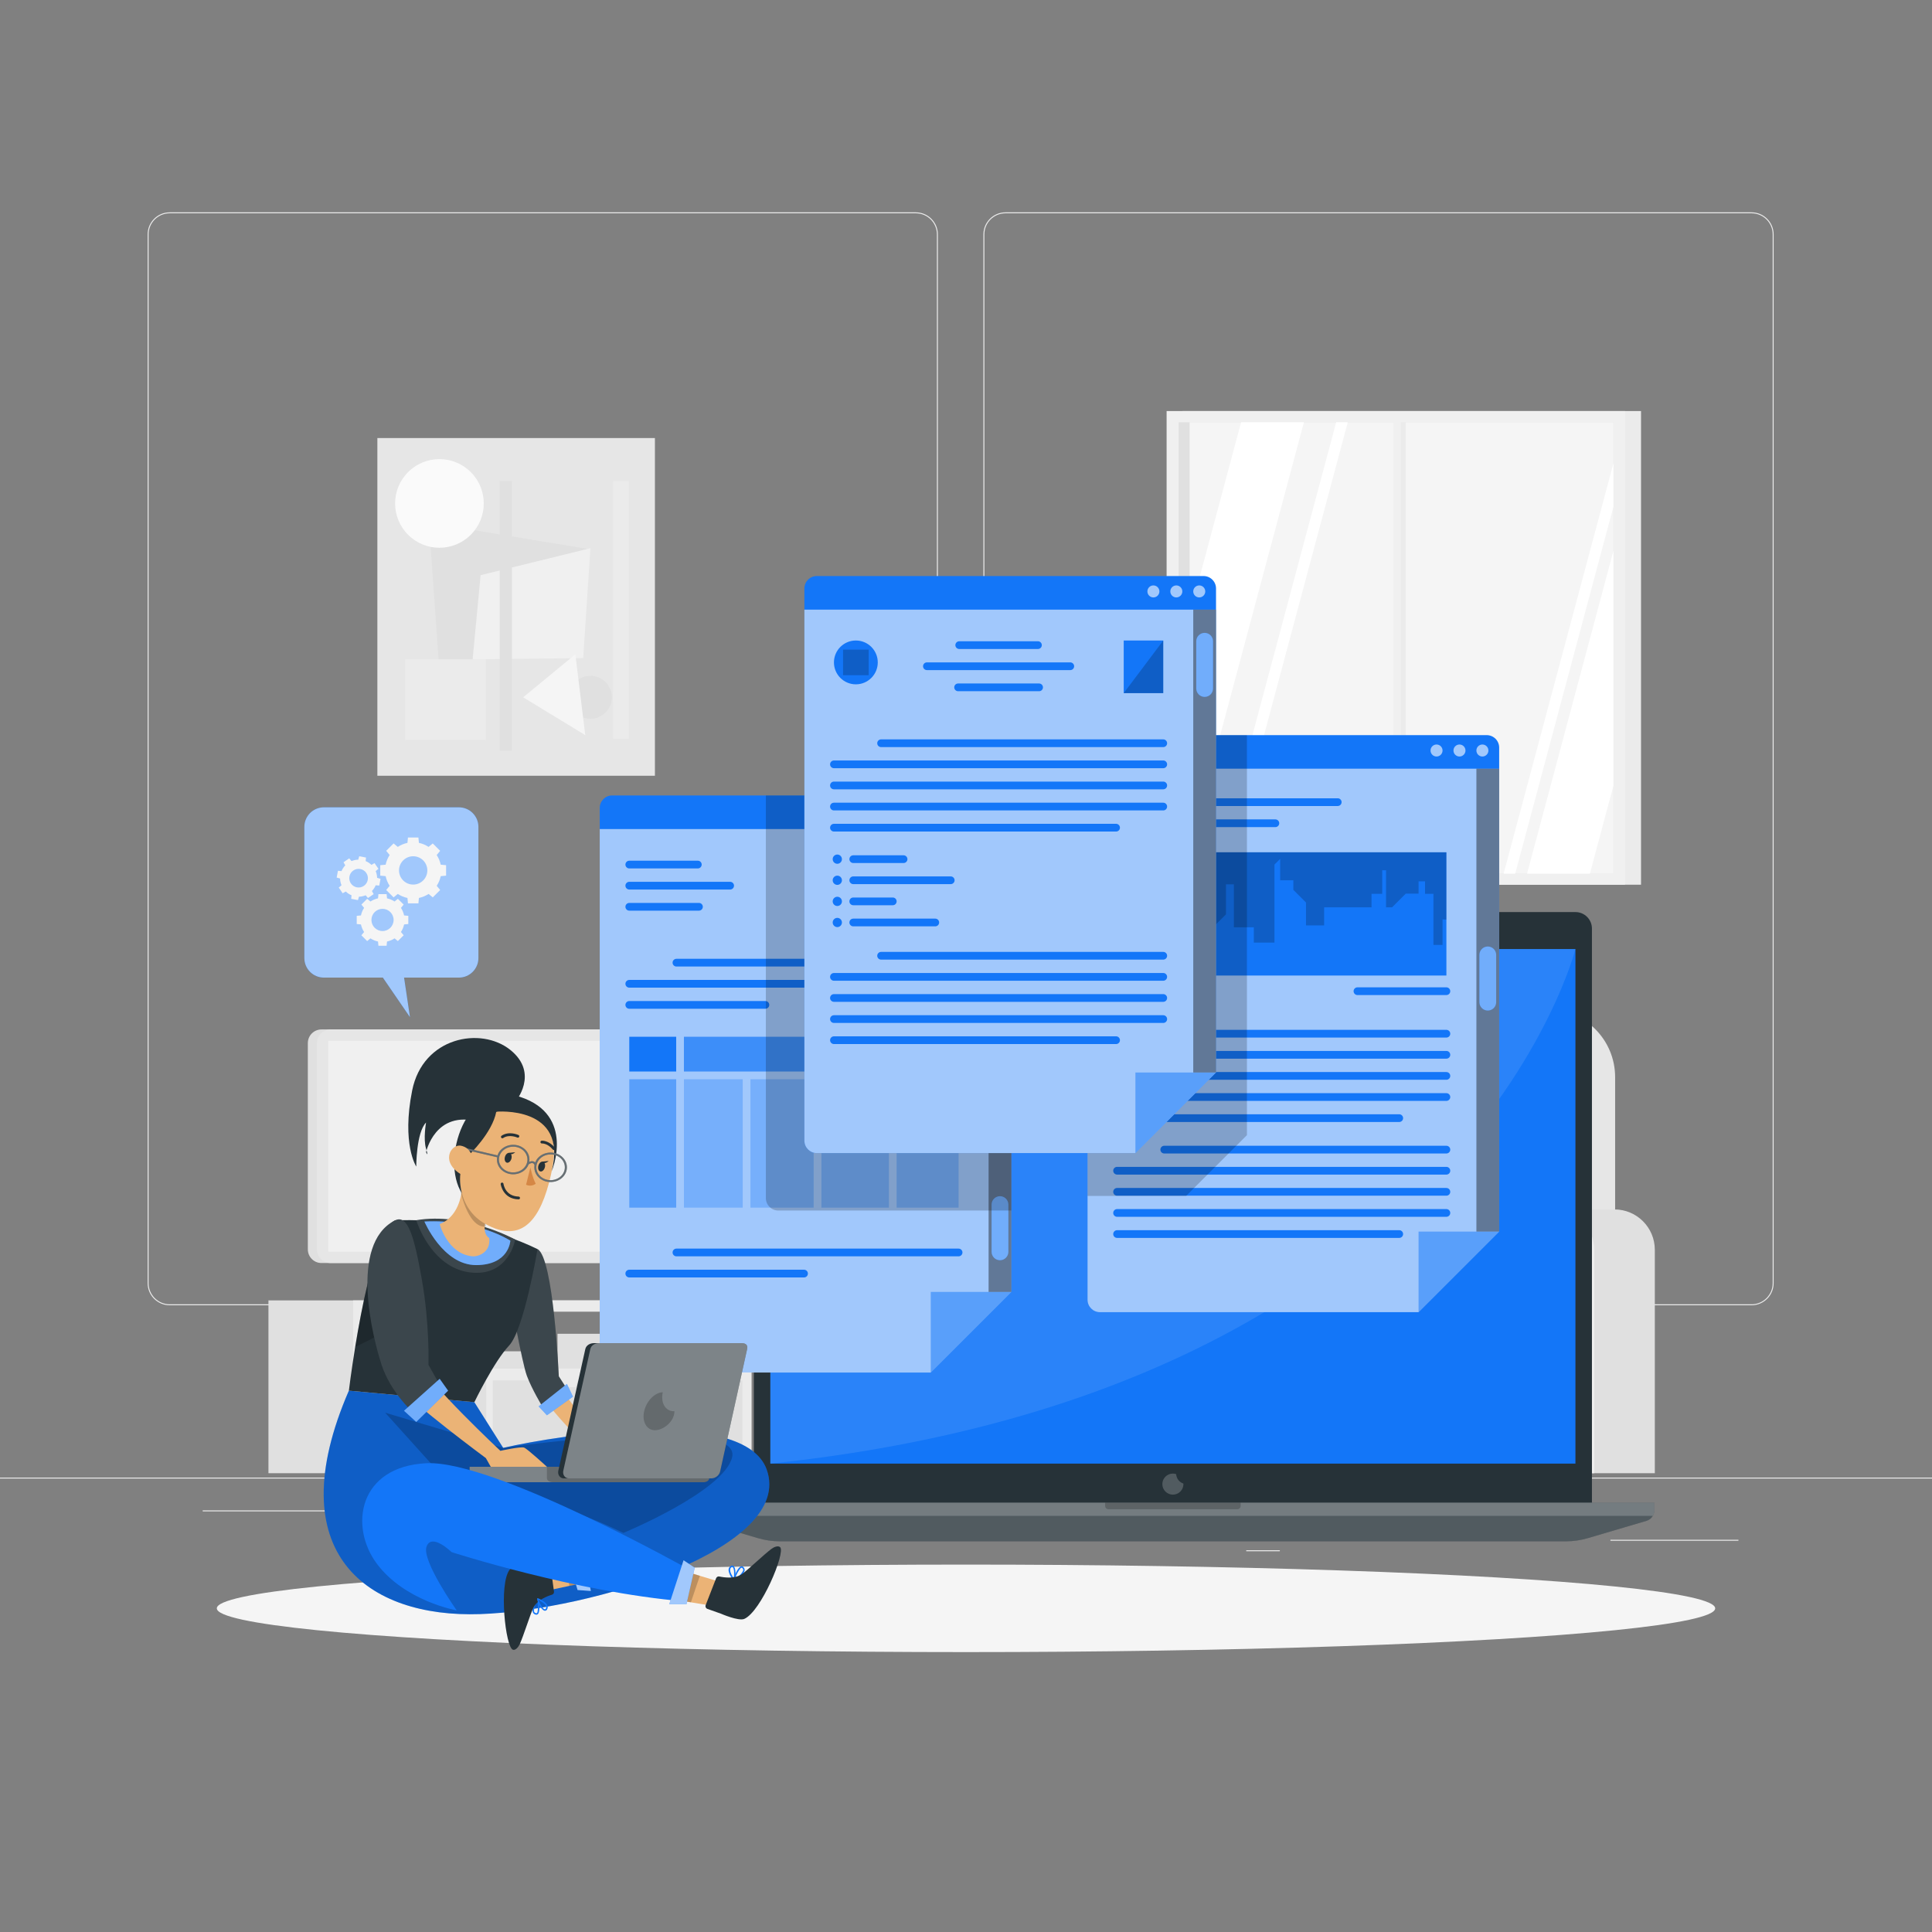 <?xml version="1.0" encoding="utf-8"?>
<!-- Generator: Adobe Illustrator 27.5.0, SVG Export Plug-In . SVG Version: 6.00 Build 0)  -->
<svg version="1.1" xmlns="http://www.w3.org/2000/svg" xmlns:xlink="http://www.w3.org/1999/xlink" x="0px" y="0px"
	 viewBox="0 0 500 500" style="enable-background:new 0 0 500 500;" xml:space="preserve">
<rect x="0" y="0" width="500" height="500" fill="#808080" stroke="none"/>
<g id="Background_Complete">
	<g>
		<rect y="382.398" style="fill:#EBEBEB;" width="500" height="0.25"/>
		<rect x="416.779" y="398.494" style="fill:#EBEBEB;" width="33.122" height="0.25"/>
		<rect x="322.527" y="401.208" style="fill:#EBEBEB;" width="8.693" height="0.25"/>
		<rect x="396.586" y="389.208" style="fill:#EBEBEB;" width="19.192" height="0.25"/>
		<rect x="52.459" y="390.888" style="fill:#EBEBEB;" width="43.193" height="0.25"/>
		<rect x="104.556" y="390.888" style="fill:#EBEBEB;" width="6.333" height="0.25"/>
		<rect x="131.471" y="395.111" style="fill:#EBEBEB;" width="93.676" height="0.25"/>
		<path style="fill:#EBEBEB;" d="M237.014,337.8H43.915c-3.147,0-5.708-2.561-5.708-5.708V60.66c0-3.147,2.561-5.708,5.708-5.708
			h193.099c3.146,0,5.707,2.561,5.707,5.708v271.432C242.721,335.239,240.16,337.8,237.014,337.8z M43.915,55.203
			c-3.01,0-5.458,2.448-5.458,5.458v271.432c0,3.01,2.448,5.458,5.458,5.458h193.099c3.009,0,5.457-2.448,5.457-5.458V60.66
			c0-3.009-2.448-5.458-5.457-5.458H43.915z"/>
		<path style="fill:#EBEBEB;" d="M453.31,337.8H260.212c-3.147,0-5.707-2.561-5.707-5.708V60.66c0-3.147,2.561-5.708,5.707-5.708
			H453.31c3.148,0,5.708,2.561,5.708,5.708v271.432C459.019,335.239,456.458,337.8,453.31,337.8z M260.212,55.203
			c-3.009,0-5.457,2.448-5.457,5.458v271.432c0,3.01,2.448,5.458,5.457,5.458H453.31c3.01,0,5.458-2.448,5.458-5.458V60.66
			c0-3.009-2.448-5.458-5.458-5.458H260.212z"/>
	</g>
	<g>
		<g>
			<polygon style="fill:#E0E0E0;" points="118.936,318.387 118.936,332.586 112.937,336.947 140.94,336.947 131.995,333.631 
				131.995,319.377 			"/>
			<path style="fill:#E0E0E0;" d="M69.473,336.538v44.73h124.996v-44.73H69.473z M192.217,354.056H94.381v-14.62h97.837V354.056z"/>
			<path style="fill:#EBEBEB;" d="M91.371,336.538v44.73h103.098v-44.73H91.371z M192.217,354.056H94.381v-14.62h97.837V354.056z"/>
			<rect x="172.054" y="339.439" style="fill:#E0E0E0;" width="20.165" height="14.617"/>
			<rect x="94.381" y="346.748" style="fill:#E0E0E0;" width="24.947" height="7.308"/>
			<rect x="121.168" y="349.715" style="fill:#E0E0E0;" width="18.781" height="4.341"/>
			<rect x="144.29" y="345.177" style="fill:#E0E0E0;" width="17.892" height="8.88"/>
			<polygon style="fill:#E0E0E0;" points="112.113,357.24 111.577,358.986 104.396,358.986 103.861,357.24 94.381,357.24 
				94.381,376.646 125.846,376.646 125.846,357.24 			"/>
			<polygon style="fill:#E0E0E0;" points="149.506,357.24 148.97,358.986 141.789,358.986 141.253,357.24 127.521,357.24 
				127.521,376.646 158.986,376.646 158.986,357.24 			"/>
			<polygon style="fill:#E0E0E0;" points="178.393,357.24 177.857,358.986 170.676,358.986 170.14,357.24 160.66,357.24 
				160.66,376.646 192.125,376.646 192.125,357.24 			"/>
			<g>
				<path style="fill:#E0E0E0;" d="M176.188,326.871h-92.99c-1.95,0-3.53-1.581-3.53-3.53v-53.394c0-1.95,1.581-3.53,3.53-3.53
					h92.99c1.95,0,3.531,1.581,3.531,3.53v53.394C179.719,325.29,178.138,326.871,176.188,326.871z"/>
				<path style="fill:#E6E6E6;" d="M178.54,326.871H85.55c-1.95,0-3.53-1.581-3.53-3.53v-53.394c0-1.95,1.581-3.53,3.53-3.53h92.99
					c1.95,0,3.53,1.581,3.53,3.53v53.394C182.07,325.29,180.49,326.871,178.54,326.871z"/>
				
					<rect x="104.757" y="249.558" transform="matrix(-1.836970e-16 1 -1 -1.836970e-16 428.689 164.599)" style="fill:#F0F0F0;" width="54.576" height="94.172"/>
			</g>
		</g>
		<g>
			<path style="fill:#E6E6E6;" d="M310.872,261.178h89.536c9.712,0,17.585,7.873,17.585,17.585v69.917H293.288v-69.917
				C293.288,269.051,301.16,261.178,310.872,261.178z"/>
			<path style="fill:#E0E0E0;" d="M266.815,312.998h16.023c5.771,0,10.449,4.678,10.449,10.45v57.821h-36.922v-57.821
				C256.366,317.677,261.044,312.998,266.815,312.998z"/>
			<path style="fill:#EBEBEB;" d="M266.815,312.998h0.339c5.771,0,10.449,4.678,10.449,10.45v57.821h-21.238v-57.821
				C256.366,317.677,261.044,312.998,266.815,312.998z"/>
			<rect x="282.075" y="354.708" style="fill:#E6E6E6;" width="122.877" height="26.56"/>
			<path style="fill:#F5F5F5;" d="M281.901,330.417h118.503c5.867,0,10.624,4.756,10.624,10.624v6.618
				c0,5.867-4.756,10.624-10.624,10.624H281.901c-5.867,0-10.624-4.756-10.624-10.624v-6.618
				C271.277,335.174,276.033,330.417,281.901,330.417z"/>
			<path style="fill:#E0E0E0;enable-background:new    ;" d="M385.511,330.417h14.698c5.867,0,10.624,4.756,10.624,10.624v6.618
				c0,5.867-4.757,10.624-10.624,10.624h-14.698c-5.867,0-10.624-4.756-10.624-10.624v-6.618
				C374.887,335.174,379.644,330.417,385.511,330.417z"/>
			<path style="fill:#E0E0E0;" d="M401.794,312.998h16.023c5.771,0,10.45,4.678,10.45,10.45v57.821h-36.922v-57.821
				C391.345,317.677,396.023,312.998,401.794,312.998z"/>
			<path style="fill:#F0F0F0;" d="M401.794,312.998h0.338c5.771,0,10.45,4.678,10.45,10.45v57.821h-21.238v-57.821
				C391.345,317.677,396.023,312.998,401.794,312.998z"/>
		</g>
		<g>
			
				<rect x="306.063" y="106.378" transform="matrix(-1 -1.224647e-16 1.224647e-16 -1 730.759 335.339)" style="fill:#EBEBEB;" width="118.634" height="122.582"/>
			
				<rect x="301.918" y="106.378" transform="matrix(-1 -1.224647e-16 1.224647e-16 -1 722.47 335.339)" style="fill:#F0F0F0;" width="118.634" height="122.582"/>
			<rect x="305.062" y="109.284" style="fill:#E0E0E0;" width="112.498" height="116.828"/>
			<rect x="307.873" y="109.283" style="fill:#F5F5F5;" width="109.689" height="116.826"/>
			
				<rect x="361.583" y="109.284" transform="matrix(-1 -1.224647e-16 1.224647e-16 -1 725.393 335.396)" style="fill:#EBEBEB;" width="2.227" height="116.828"/>
			<polygon style="fill:#FFFFFF;" points="348.802,109.283 317.538,226.108 314.537,226.108 345.801,109.283 			"/>
			
				<rect x="360.628" y="107.482" transform="matrix(-1 -1.224647e-16 1.224647e-16 -1 723.165 335.833)" style="fill:#F0F0F0;" width="1.909" height="120.869"/>
			<polygon style="fill:#FFFFFF;" points="337.455,109.283 307.873,219.842 307.873,159.071 321.193,109.283 			"/>
			<polygon style="fill:#FFFFFF;" points="417.562,119.884 417.562,131.098 392.134,226.108 389.133,226.108 			"/>
			<polygon style="fill:#FFFFFF;" points="417.562,142.528 417.562,203.298 411.462,226.108 395.2,226.108 			"/>
		</g>
		<g>
			
				<rect x="97.662" y="113.363" transform="matrix(-1 -1.224647e-16 1.224647e-16 -1 267.153 314.127)" style="fill:#E6E6E6;" width="71.828" height="87.401"/>
			<polygon style="fill:#E0E0E0;" points="114.096,179.115 151.843,142.017 111.006,135.278 			"/>
			<polygon style="fill:#F0F0F0;" points="150.931,170.321 152.8,141.872 124.381,148.853 122.316,170.62 			"/>
			
				<ellipse transform="matrix(0.707 -0.707 0.707 0.707 -58.812 118.597)" style="fill:#FAFAFA;" cx="113.753" cy="130.29" rx="11.473" ry="11.473"/>
			<path style="fill:#E0E0E0;" d="M147.22,180.464c0-3.073,2.491-5.564,5.564-5.564s5.564,2.491,5.564,5.564
				c0,3.073-2.491,5.564-5.564,5.564S147.22,183.537,147.22,180.464z"/>
			<polygon style="fill:#F5F5F5;" points="151.463,190.243 135.395,180.464 148.902,169.336 			"/>
			<rect x="129.327" y="124.48" style="fill:#E0E0E0;" width="3.158" height="69.79"/>
			<rect x="158.66" y="124.48" style="fill:#EBEBEB;" width="4.086" height="66.703"/>
			<rect x="104.873" y="170.62" style="fill:#EBEBEB;" width="20.878" height="20.878"/>
		</g>
	</g>
</g>
<g id="Background_Simple" style="display:none;">
	<g style="display:inline;">
		<path style="fill:#1376F8;" d="M91.115,108.806c27.919-59.449,127.059-51.062,165.317-9.255
			c38.258,41.806,50.696,68.599,85.208,52.983c34.512-15.616,78.518-11.44,81.042,38.164s-37.913,108.263-102.09,125.615
			c-64.177,17.352-64.161,78.759-149.1,66.368c-46.31-6.756-47.365-56.86-40.825-98.301
			C137.207,242.939,58.736,177.749,91.115,108.806z"/>
		<path style="opacity:0.9;fill:#FFFFFF;" d="M91.115,108.806c27.919-59.449,127.059-51.062,165.317-9.255
			c38.258,41.806,50.696,68.599,85.208,52.983c34.512-15.616,78.518-11.44,81.042,38.164s-37.913,108.263-102.09,125.615
			c-64.177,17.352-64.161,78.759-149.1,66.368c-46.31-6.756-47.365-56.86-40.825-98.301
			C137.207,242.939,58.736,177.749,91.115,108.806z"/>
	</g>
</g>
<g id="Shadow_1_">
	<ellipse id="_x3C_Path_x3E__359_" style="fill:#F5F5F5;" cx="250" cy="416.238" rx="193.889" ry="11.323"/>
</g>
<g id="Device">
	<g>
		<path style="fill:#263238;" d="M411.993,390.992H195.091V240.31c0-2.357,1.911-4.268,4.268-4.268h208.366
			c2.357,0,4.268,1.911,4.268,4.268V390.992z"/>
		<rect x="199.362" y="245.609" style="fill:#1376F8;" width="208.36" height="133.172"/>
		<g>
			<circle style="opacity:0.2;fill:#FFFFFF;enable-background:new    ;" cx="301.644" cy="241.2" r="2.077"/>
			<circle style="opacity:0.2;fill:#FFFFFF;enable-background:new    ;" cx="305.952" cy="241.2" r="1.564"/>
		</g>
		<path style="opacity:0.2;fill:#FFFFFF;enable-background:new    ;" d="M304.392,381.508c-0.269-0.089-0.552-0.149-0.851-0.149
			c-1.506,0-2.727,1.221-2.727,2.727c0,1.506,1.221,2.727,2.727,2.727c1.506,0,2.727-1.221,2.727-2.727
			c0-0.051-0.012-0.099-0.015-0.149C305.213,383.593,304.455,382.648,304.392,381.508z"/>
		<g>
			<path style="fill:#263238;" d="M428.157,388.878v1.96c0,0.53-0.15,1.04-0.41,1.47c-0.36,0.61-0.94,1.08-1.65,1.29l-15.11,4.46
				c-1.87,0.56-3.82,0.84-5.78,0.84h-203.33c-1.95,0-3.9-0.28-5.77-0.84l-15.11-4.46c-0.72-0.21-1.3-0.68-1.66-1.29
				c-0.26-0.43-0.41-0.94-0.41-1.47v-1.96H428.157z"/>
			<path style="opacity:0.2;fill:#FFFFFF;enable-background:new    ;" d="M428.157,388.878v1.96c0,0.53-0.15,1.04-0.41,1.47
				c-0.36,0.61-0.94,1.08-1.65,1.29l-15.11,4.46c-1.87,0.56-3.82,0.84-5.78,0.84h-203.33c-1.95,0-3.9-0.28-5.77-0.84l-15.11-4.46
				c-0.72-0.21-1.3-0.68-1.66-1.29c-0.26-0.43-0.41-0.94-0.41-1.47v-1.96H428.157z"/>
			<path style="opacity:0.2;fill:#FFFFFF;enable-background:new    ;" d="M428.156,388.878v1.96c0,0.53-0.15,1.04-0.41,1.47h-248.41
				c-0.26-0.43-0.41-0.94-0.41-1.47v-1.96H428.156z"/>
			<path style="opacity:0.2;enable-background:new    ;" d="M321.077,388.878v0.86c0,0.47-0.38,0.85-0.85,0.85h-33.36
				c-0.48,0-0.86-0.38-0.86-0.85v-0.86H321.077z"/>
		</g>
		<path style="opacity:0.1;fill:#FFFFFF;enable-background:new    ;" d="M407.722,245.609c0,0-28.812,114.374-208.36,133.172
			V245.609H407.722z"/>
	</g>
</g>
<g id="Window_3">
	<g>
		<g>
			<path style="fill:#1376F8;" d="M387.984,193.472v125.26l-20.86,20.86h-82.46c-1.77,0-3.21-1.44-3.21-3.22v-142.9
				c0-1.78,1.44-3.22,3.21-3.22h100.1C386.534,190.252,387.984,191.693,387.984,193.472z"/>
			<path style="opacity:0.6;fill:#FFFFFF;enable-background:new    ;" d="M387.984,198.939v119.79l-20.86,20.86h-82.46
				c-1.77,0-3.21-1.44-3.21-3.22v-137.43H387.984z"/>
			<path style="opacity:0.6;fill:#FFFFFF;enable-background:new    ;" d="M385.198,194.231c0,0.858-0.696,1.554-1.554,1.554
				c-0.858,0-1.554-0.696-1.554-1.554c0-0.858,0.696-1.554,1.554-1.554C384.503,192.678,385.198,193.373,385.198,194.231z"/>
			<path style="opacity:0.6;fill:#FFFFFF;enable-background:new    ;" d="M379.264,194.231c0,0.858-0.696,1.554-1.554,1.554
				s-1.554-0.696-1.554-1.554c0-0.858,0.696-1.554,1.554-1.554S379.264,193.373,379.264,194.231z"/>
			<path style="opacity:0.6;fill:#FFFFFF;enable-background:new    ;" d="M373.33,194.231c0,0.858-0.696,1.554-1.554,1.554
				c-0.858,0-1.554-0.696-1.554-1.554c0-0.858,0.696-1.554,1.554-1.554C372.635,192.678,373.33,193.373,373.33,194.231z"/>
		</g>
		<g>
			<path style="fill:#1376F8;" d="M346.204,208.594h-57.102c-0.552,0-1-0.448-1-1c0-0.552,0.448-1,1-1h57.102c0.552,0,1,0.448,1,1
				C347.204,208.146,346.756,208.594,346.204,208.594z"/>
			<path style="fill:#1376F8;" d="M330.063,214.057h-40.961c-0.552,0-1-0.448-1-1c0-0.552,0.448-1,1-1h40.961c0.552,0,1,0.448,1,1
				C331.063,213.609,330.615,214.057,330.063,214.057z"/>
		</g>
		<g>
			<path style="fill:#1376F8;" d="M374.326,298.521h-73.019c-0.552,0-1-0.447-1-1s0.448-1,1-1h73.019c0.552,0,1,0.447,1,1
				S374.878,298.521,374.326,298.521z"/>
			<path style="fill:#1376F8;" d="M362.122,320.372h-73.02c-0.552,0-1-0.447-1-1c0-0.553,0.448-1,1-1h73.02c0.552,0,1,0.447,1,1
				C363.122,319.925,362.674,320.372,362.122,320.372z"/>
			<path style="fill:#1376F8;" d="M374.326,303.983h-85.224c-0.552,0-1-0.447-1-1s0.448-1,1-1h85.224c0.552,0,1,0.447,1,1
				S374.878,303.983,374.326,303.983z"/>
			<path style="fill:#1376F8;" d="M374.326,309.446h-85.224c-0.552,0-1-0.447-1-1s0.448-1,1-1h85.224c0.552,0,1,0.447,1,1
				S374.878,309.446,374.326,309.446z"/>
			<path style="fill:#1376F8;" d="M374.326,314.909h-85.224c-0.552,0-1-0.447-1-1c0-0.553,0.448-1,1-1h85.224c0.552,0,1,0.447,1,1
				C375.326,314.462,374.878,314.909,374.326,314.909z"/>
		</g>
		<polygon style="opacity:0.5;fill:#1376F8;" points="387.984,318.729 367.124,339.589 367.124,318.729 		"/>
		<rect x="382.091" y="198.939" style="opacity:0.4;enable-background:new    ;" width="5.893" height="119.79"/>
		<path style="fill:#1376F8;" d="M385.038,261.53L385.038,261.53c-1.198,0-2.17-0.971-2.17-2.17v-12.236
			c0-1.198,0.971-2.17,2.17-2.17l0,0c1.198,0,2.17,0.971,2.17,2.17v12.236C387.207,260.559,386.236,261.53,385.038,261.53z"/>
		<g>
			<path style="fill:#1376F8;" d="M374.326,268.521h-73.019c-0.552,0-1-0.447-1-1s0.448-1,1-1h73.019c0.552,0,1,0.447,1,1
				S374.878,268.521,374.326,268.521z"/>
			<path style="fill:#1376F8;" d="M362.122,290.372h-73.02c-0.552,0-1-0.447-1-1c0-0.553,0.448-1,1-1h73.02c0.552,0,1,0.447,1,1
				C363.122,289.925,362.674,290.372,362.122,290.372z"/>
			<path style="fill:#1376F8;" d="M374.326,273.983h-85.224c-0.552,0-1-0.447-1-1s0.448-1,1-1h85.224c0.552,0,1,0.447,1,1
				S374.878,273.983,374.326,273.983z"/>
			<path style="fill:#1376F8;" d="M374.326,279.446h-85.224c-0.552,0-1-0.447-1-1s0.448-1,1-1h85.224c0.552,0,1,0.447,1,1
				S374.878,279.446,374.326,279.446z"/>
			<path style="fill:#1376F8;" d="M374.326,284.909h-85.224c-0.552,0-1-0.447-1-1c0-0.553,0.448-1,1-1h85.224c0.552,0,1,0.447,1,1
				C375.326,284.462,374.878,284.909,374.326,284.909z"/>
		</g>
		<rect x="288.844" y="220.572" style="fill:#1376F8;" width="85.483" height="31.895"/>
		<polygon style="opacity:0.2;enable-background:new    ;" points="288.844,247.349 291.167,247.349 291.167,241.55 293.846,241.55 
			293.846,230.104 297.586,230.104 297.586,237.148 302.729,237.148 302.729,246.521 308.861,246.521 308.861,239.99 
			313.929,239.99 317.284,236.635 317.284,228.86 319.326,228.86 319.326,239.99 324.487,239.99 324.487,243.95 329.828,243.95 
			329.828,223.748 331.305,222.271 331.305,227.812 334.719,227.812 334.719,230.301 337.993,233.576 337.993,239.487 
			342.685,239.487 342.685,234.81 354.949,234.81 354.949,231.317 357.718,231.317 357.718,225.225 358.707,225.225 358.707,234.81 
			360.272,234.81 363.8,231.282 367.124,231.282 367.124,228.093 368.795,228.093 368.795,231.317 370.971,231.317 370.971,244.543 
			373.33,244.543 373.33,237.943 374.326,238.004 374.326,220.572 288.844,220.572 		"/>
		<g>
			<path style="fill:#1376F8;" d="M374.326,257.521h-23.019c-0.552,0-1-0.447-1-1s0.448-1,1-1h23.019c0.552,0,1,0.447,1,1
				S374.878,257.521,374.326,257.521z"/>
		</g>
		<path style="opacity:0.2;enable-background:new    ;" d="M322.704,190.252v103.52l-15.74,15.74h-25.51v-116.04
			c0-1.78,1.44-3.22,3.21-3.22H322.704z"/>
		<path style="opacity:0.4;fill:#FFFFFF;enable-background:new    ;" d="M385.038,261.53L385.038,261.53
			c-1.198,0-2.17-0.971-2.17-2.17v-12.236c0-1.198,0.971-2.17,2.17-2.17l0,0c1.198,0,2.17,0.971,2.17,2.17v12.236
			C387.207,260.559,386.236,261.53,385.038,261.53z"/>
	</g>
</g>
<g id="Window_1">
	<g>
		<g>
			<path style="fill:#1376F8;" d="M261.744,209.082v125.26l-20.86,20.86h-82.46c-1.77,0-3.21-1.44-3.21-3.22v-142.9
				c0-1.78,1.44-3.22,3.21-3.22h100.1C260.294,205.862,261.744,207.302,261.744,209.082z"/>
			<path style="opacity:0.6;fill:#FFFFFF;enable-background:new    ;" d="M261.741,214.557v119.79l-20.86,20.86h-82.46
				c-1.77,0-3.21-1.44-3.21-3.22v-137.43H261.741z"/>
			<path style="opacity:0.6;fill:#FFFFFF;enable-background:new    ;" d="M258.956,209.849c0,0.858-0.696,1.554-1.554,1.554
				c-0.858,0-1.554-0.696-1.554-1.554c0-0.858,0.696-1.554,1.554-1.554C258.26,208.295,258.956,208.991,258.956,209.849z"/>
			<path style="opacity:0.6;fill:#FFFFFF;enable-background:new    ;" d="M253.022,209.849c0,0.858-0.696,1.554-1.554,1.554
				c-0.858,0-1.554-0.696-1.554-1.554c0-0.858,0.696-1.554,1.554-1.554C252.326,208.295,253.022,208.991,253.022,209.849z"/>
			<path style="opacity:0.6;fill:#FFFFFF;enable-background:new    ;" d="M247.087,209.849c0,0.858-0.696,1.554-1.554,1.554
				c-0.858,0-1.554-0.696-1.554-1.554c0-0.858,0.696-1.554,1.554-1.554C246.392,208.295,247.087,208.991,247.087,209.849z"/>
		</g>
		<g>
			<path style="fill:#1376F8;" d="M180.596,224.749h-17.736c-0.552,0-1-0.448-1-1c0-0.552,0.448-1,1-1h17.736c0.552,0,1,0.448,1,1
				C181.596,224.301,181.148,224.749,180.596,224.749z"/>
			<path style="fill:#1376F8;" d="M188.961,230.211h-26.102c-0.552,0-1-0.448-1-1c0-0.552,0.448-1,1-1h26.102c0.552,0,1,0.448,1,1
				C189.961,229.764,189.514,230.211,188.961,230.211z"/>
			<path style="fill:#1376F8;" d="M180.891,235.675h-18.031c-0.552,0-1-0.447-1-1c0-0.553,0.448-1,1-1h18.031c0.552,0,1,0.447,1,1
				C181.891,235.227,181.443,235.675,180.891,235.675z"/>
		</g>
		<g>
			<path style="fill:#1376F8;" d="M248.083,325.138h-73.02c-0.552,0-1-0.447-1-1s0.448-1,1-1h73.02c0.552,0,1,0.447,1,1
				S248.636,325.138,248.083,325.138z"/>
			<path style="fill:#1376F8;" d="M208.083,330.601h-45.224c-0.552,0-1-0.447-1-1c0-0.553,0.448-1,1-1h45.224c0.552,0,1,0.447,1,1
				C209.083,330.153,208.636,330.601,208.083,330.601z"/>
		</g>
		<polygon style="opacity:0.5;fill:#1376F8;" points="261.741,334.347 240.881,355.207 240.881,334.347 		"/>
		<rect x="255.848" y="214.557" style="opacity:0.4;enable-background:new    ;" width="5.893" height="119.79"/>
		<path style="fill:#1376F8;" d="M258.795,326.148L258.795,326.148c-1.198,0-2.17-0.971-2.17-2.17v-12.236
			c0-1.198,0.971-2.17,2.17-2.17l0,0c1.198,0,2.17,0.971,2.17,2.17v12.236C260.964,325.176,259.993,326.148,258.795,326.148z"/>
		<g>
			<path style="fill:#1376F8;" d="M248.083,224.749h-13.736c-0.552,0-1-0.448-1-1c0-0.552,0.448-1,1-1h13.736c0.552,0,1,0.448,1,1
				C249.083,224.301,248.636,224.749,248.083,224.749z"/>
			<path style="fill:#1376F8;" d="M248.083,230.211h-7.102c-0.552,0-1-0.448-1-1c0-0.552,0.448-1,1-1h7.102c0.552,0,1,0.448,1,1
				C249.083,229.764,248.636,230.211,248.083,230.211z"/>
		</g>
		<g>
			<path style="fill:#1376F8;" d="M248.083,250.138h-73.02c-0.552,0-1-0.447-1-1c0-0.553,0.448-1,1-1h73.02c0.552,0,1,0.447,1,1
				C249.083,249.69,248.636,250.138,248.083,250.138z"/>
			<path style="fill:#1376F8;" d="M248.083,255.601h-85.224c-0.552,0-1-0.447-1-1s0.448-1,1-1h85.224c0.552,0,1,0.447,1,1
				S248.636,255.601,248.083,255.601z"/>
			<path style="fill:#1376F8;" d="M198.083,261.064h-35.224c-0.552,0-1-0.447-1-1c0-0.553,0.448-1,1-1h35.224c0.552,0,1,0.447,1,1
				C199.083,260.616,198.636,261.064,198.083,261.064z"/>
		</g>
		<g>
			<rect x="176.999" y="268.312" style="opacity:0.7;fill:#1376F8;" width="33.575" height="8.995"/>
			<rect x="176.999" y="279.308" style="opacity:0.3;fill:#1376F8;" width="15.214" height="33.229"/>
			<rect x="212.574" y="279.308" style="opacity:0.3;fill:#1376F8;" width="17.475" height="33.229"/>
			<rect x="212.574" y="268.312" style="opacity:0.7;fill:#1376F8;" width="35.51" height="8.995"/>
			<rect x="232.048" y="279.308" style="opacity:0.3;fill:#1376F8;" width="16.035" height="33.229"/>
			<rect x="162.859" y="279.308" style="opacity:0.5;fill:#1376F8;" width="12.139" height="33.229"/>
			<rect x="162.859" y="268.312" style="fill:#1376F8;" width="12.139" height="8.995"/>
			<rect x="194.213" y="279.308" style="opacity:0.3;fill:#1376F8;" width="16.361" height="33.229"/>
		</g>
		<path style="opacity:0.4;fill:#FFFFFF;enable-background:new    ;" d="M258.795,326.148L258.795,326.148
			c-1.198,0-2.17-0.971-2.17-2.17v-12.236c0-1.198,0.971-2.17,2.17-2.17l0,0c1.198,0,2.17,0.971,2.17,2.17v12.236
			C260.964,325.176,259.993,326.148,258.795,326.148z"/>
		<path style="opacity:0.2;enable-background:new    ;" d="M261.744,209.082v104.2h-60.33c-1.77,0-3.21-1.44-3.21-3.22v-104.2h60.32
			C260.294,205.862,261.744,207.302,261.744,209.082z"/>
	</g>
</g>
<g id="Window_2">
	<g>
		<g>
			<path style="fill:#1376F8;" d="M314.706,152.298v125.26l-20.86,20.86h-82.46c-1.77,0-3.21-1.44-3.21-3.22v-142.9
				c0-1.78,1.44-3.22,3.21-3.22h100.1C313.256,149.078,314.706,150.518,314.706,152.298z"/>
			<path style="opacity:0.6;fill:#FFFFFF;enable-background:new    ;" d="M314.706,157.768v119.79l-20.86,20.86h-82.46
				c-1.77,0-3.21-1.44-3.21-3.22v-137.43H314.706z"/>
			<circle style="opacity:0.6;fill:#FFFFFF;enable-background:new    ;" cx="310.366" cy="153.06" r="1.554"/>
			<circle style="opacity:0.6;fill:#FFFFFF;enable-background:new    ;" cx="304.432" cy="153.06" r="1.554"/>
			<path style="opacity:0.6;fill:#FFFFFF;enable-background:new    ;" d="M300.052,153.06c0,0.858-0.696,1.554-1.554,1.554
				c-0.858,0-1.554-0.696-1.554-1.554c0-0.858,0.696-1.554,1.554-1.554C299.357,151.506,300.052,152.202,300.052,153.06z"/>
		</g>
		<g>
			<path style="fill:#1376F8;" d="M268.621,167.96h-20.37c-0.552,0-1-0.448-1-1c0-0.552,0.448-1,1-1h20.37c0.552,0,1,0.448,1,1
				C269.621,167.512,269.173,167.96,268.621,167.96z"/>
			<path style="fill:#1376F8;" d="M276.987,173.423h-37.102c-0.552,0-1-0.448-1-1c0-0.552,0.448-1,1-1h37.102c0.552,0,1,0.448,1,1
				C277.987,172.975,277.54,173.423,276.987,173.423z"/>
			<path style="fill:#1376F8;" d="M268.917,178.886h-20.961c-0.552,0-1-0.448-1-1c0-0.552,0.448-1,1-1h20.961c0.552,0,1,0.448,1,1
				C269.917,178.439,269.469,178.886,268.917,178.886z"/>
		</g>
		<g>
			<path style="fill:#1376F8;" d="M301.048,193.349h-73.02c-0.552,0-1-0.448-1-1c0-0.552,0.448-1,1-1h73.02c0.552,0,1,0.448,1,1
				C302.048,192.901,301.601,193.349,301.048,193.349z"/>
			<path style="fill:#1376F8;" d="M288.843,215.202h-73.019c-0.552,0-1-0.448-1-1c0-0.552,0.448-1,1-1h73.019c0.552,0,1,0.448,1,1
				C289.843,214.754,289.396,215.202,288.843,215.202z"/>
			<path style="fill:#1376F8;" d="M301.048,198.812h-85.224c-0.552,0-1-0.448-1-1c0-0.552,0.448-1,1-1h85.224c0.552,0,1,0.448,1,1
				C302.048,198.364,301.601,198.812,301.048,198.812z"/>
			<path style="fill:#1376F8;" d="M301.048,204.275h-85.224c-0.552,0-1-0.448-1-1c0-0.552,0.448-1,1-1h85.224c0.552,0,1,0.448,1,1
				C302.048,203.828,301.601,204.275,301.048,204.275z"/>
			<path style="fill:#1376F8;" d="M301.048,209.738h-85.224c-0.552,0-1-0.448-1-1c0-0.552,0.448-1,1-1h85.224c0.552,0,1,0.448,1,1
				C302.048,209.29,301.601,209.738,301.048,209.738z"/>
		</g>
		<g>
			<path style="fill:#1376F8;" d="M301.048,248.349h-73.02c-0.552,0-1-0.447-1-1c0-0.553,0.448-1,1-1h73.02c0.552,0,1,0.447,1,1
				C302.048,247.901,301.601,248.349,301.048,248.349z"/>
			<path style="fill:#1376F8;" d="M288.843,270.201h-73.019c-0.552,0-1-0.447-1-1c0-0.553,0.448-1,1-1h73.019c0.552,0,1,0.447,1,1
				C289.843,269.754,289.396,270.201,288.843,270.201z"/>
			<path style="fill:#1376F8;" d="M301.048,253.813h-85.224c-0.552,0-1-0.447-1-1s0.448-1,1-1h85.224c0.552,0,1,0.447,1,1
				S301.601,253.813,301.048,253.813z"/>
			<path style="fill:#1376F8;" d="M301.048,259.275h-85.224c-0.552,0-1-0.447-1-1s0.448-1,1-1h85.224c0.552,0,1,0.447,1,1
				S301.601,259.275,301.048,259.275z"/>
			<path style="fill:#1376F8;" d="M301.048,264.738h-85.224c-0.552,0-1-0.447-1-1c0-0.553,0.448-1,1-1h85.224c0.552,0,1,0.447,1,1
				C302.048,264.291,301.601,264.738,301.048,264.738z"/>
		</g>
		<rect x="290.818" y="165.762" style="fill:#1376F8;" width="10.231" height="13.621"/>
		<circle style="fill:#1376F8;" cx="221.495" cy="171.433" r="5.671"/>
		<g>
			<path style="fill:#1376F8;" d="M215.499,222.349c0,0.66,0.535,1.195,1.195,1.195s1.195-0.535,1.195-1.195
				c0-0.66-0.535-1.195-1.195-1.195S215.499,221.689,215.499,222.349z"/>
			<path style="fill:#1376F8;" d="M215.499,227.812c0,0.66,0.535,1.195,1.195,1.195s1.195-0.535,1.195-1.195
				c0-0.66-0.535-1.195-1.195-1.195S215.499,227.152,215.499,227.812z"/>
			<path style="fill:#1376F8;" d="M215.499,233.275c0,0.66,0.535,1.195,1.195,1.195s1.195-0.535,1.195-1.195
				s-0.535-1.195-1.195-1.195S215.499,232.615,215.499,233.275z"/>
			<path style="fill:#1376F8;" d="M215.499,238.738c0,0.66,0.535,1.195,1.195,1.195s1.195-0.535,1.195-1.195
				s-0.535-1.195-1.195-1.195S215.499,238.078,215.499,238.738z"/>
			<path style="fill:#1376F8;" d="M233.843,223.349h-13.019c-0.552,0-1-0.448-1-1c0-0.552,0.448-1,1-1h13.019c0.552,0,1,0.448,1,1
				C234.843,222.901,234.395,223.349,233.843,223.349z"/>
			<path style="fill:#1376F8;" d="M246.048,228.812h-25.224c-0.552,0-1-0.448-1-1c0-0.552,0.448-1,1-1h25.224c0.552,0,1,0.448,1,1
				C247.048,228.364,246.601,228.812,246.048,228.812z"/>
			<path style="fill:#1376F8;" d="M231.048,234.275h-10.224c-0.552,0-1-0.447-1-1c0-0.553,0.448-1,1-1h10.224c0.552,0,1,0.447,1,1
				C232.048,233.828,231.601,234.275,231.048,234.275z"/>
			<path style="fill:#1376F8;" d="M242.048,239.738h-21.224c-0.552,0-1-0.447-1-1c0-0.553,0.448-1,1-1h21.224c0.552,0,1,0.447,1,1
				C243.048,239.291,242.601,239.738,242.048,239.738z"/>
		</g>
		<polygon style="opacity:0.5;fill:#1376F8;" points="314.706,277.558 293.846,298.418 293.846,277.558 		"/>
		<polygon style="opacity:0.2;enable-background:new    ;" points="301.048,165.762 290.818,179.383 301.048,179.383 		"/>
		<rect x="218.182" y="168.12" style="opacity:0.2;enable-background:new    ;" width="6.626" height="6.626"/>
		<rect x="308.813" y="157.768" style="opacity:0.4;enable-background:new    ;" width="5.893" height="119.79"/>
		<path style="fill:#1376F8;" d="M311.759,180.359L311.759,180.359c-1.198,0-2.17-0.971-2.17-2.17v-12.236
			c0-1.198,0.971-2.17,2.17-2.17l0,0c1.198,0,2.17,0.971,2.17,2.17v12.236C313.929,179.388,312.957,180.359,311.759,180.359z"/>
		<path style="opacity:0.4;fill:#FFFFFF;enable-background:new    ;" d="M311.759,180.359L311.759,180.359
			c-1.198,0-2.17-0.971-2.17-2.17v-12.236c0-1.198,0.971-2.17,2.17-2.17l0,0c1.198,0,2.17,0.971,2.17,2.17v12.236
			C313.929,179.388,312.957,180.359,311.759,180.359z"/>
	</g>
</g>
<g id="Speech_bubble">
	<g>
		<path style="fill:#1376F8;" d="M83.831,208.932h34.916c2.797,0,5.065,2.268,5.065,5.065v33.941c0,2.797-2.268,5.065-5.065,5.065
			h-14.174l1.523,10.225l-7.009-10.225H83.831c-2.797,0-5.065-2.268-5.065-5.065v-33.941
			C78.767,211.2,81.034,208.932,83.831,208.932z"/>
		<path style="opacity:0.6;fill:#FFFFFF;enable-background:new    ;" d="M83.831,208.932h34.916c2.797,0,5.065,2.268,5.065,5.065
			v33.941c0,2.797-2.268,5.065-5.065,5.065h-14.174l1.523,10.225l-7.009-10.225H83.831c-2.797,0-5.065-2.268-5.065-5.065v-33.941
			C78.767,211.2,81.034,208.932,83.831,208.932z"/>
		<g>
			<path style="fill:#F5F5F5;" d="M98.411,223.909v2.707l1.394,0.131c0.188,0.908,0.548,1.751,1.04,2.501l-0.895,1.081l1.914,1.914
				l1.082-0.896c0.749,0.492,1.593,0.852,2.501,1.04l0.131,1.394h2.707l0.131-1.394c0.907-0.188,1.751-0.548,2.501-1.04l1.082,0.896
				l1.914-1.914l-0.896-1.081c0.492-0.749,0.851-1.593,1.04-2.501l1.394-0.131v-2.707l-1.394-0.131
				c-0.188-0.908-0.548-1.751-1.04-2.501l0.896-1.082l-1.914-1.914l-1.082,0.895c-0.749-0.492-1.593-0.851-2.501-1.04l-0.131-1.394
				h-2.707l-0.131,1.394c-0.907,0.188-1.751,0.548-2.501,1.04l-1.082-0.895l-1.914,1.914l0.895,1.081
				c-0.492,0.749-0.851,1.593-1.04,2.501L98.411,223.909z M106.93,221.598c2.024,0,3.665,1.641,3.665,3.665
				c0,2.024-1.641,3.665-3.665,3.665c-2.024,0-3.665-1.641-3.665-3.665C103.266,223.239,104.907,221.598,106.93,221.598z"/>
			<path style="fill:#F5F5F5;" d="M100.16,243.662c0.711-0.148,1.372-0.429,1.96-0.815l0.847,0.702l1.5-1.5l-0.702-0.848
				c0.385-0.587,0.667-1.248,0.815-1.959l1.092-0.103v-2.121l-1.092-0.103c-0.148-0.711-0.429-1.372-0.815-1.96l0.702-0.848
				l-1.5-1.5l-0.847,0.702c-0.587-0.385-1.249-0.667-1.96-0.815l-0.103-1.092h-2.121l-0.103,1.092
				c-0.711,0.148-1.372,0.429-1.959,0.815l-0.848-0.702l-1.5,1.5l0.702,0.848c-0.385,0.587-0.667,1.248-0.815,1.96l-1.092,0.103
				v2.121l1.092,0.103c0.147,0.711,0.429,1.372,0.815,1.96l-0.702,0.848l1.5,1.5l0.848-0.702c0.587,0.385,1.248,0.667,1.959,0.815
				l0.103,1.092h2.121L100.16,243.662z M96.124,238.079c0-1.586,1.286-2.872,2.872-2.872c1.586,0,2.872,1.286,2.872,2.872
				c0,1.586-1.286,2.872-2.872,2.872C97.41,240.951,96.124,239.665,96.124,238.079z"/>
			<path style="fill:#F5F5F5;" d="M94.639,231.696l0.59,0.711l1.472-1.005l-0.447-0.809c0.41-0.425,0.745-0.926,0.978-1.49
				l0.918,0.085l0.33-1.751l-0.885-0.255c-0.011-0.61-0.141-1.199-0.367-1.744l0.711-0.59l-1.005-1.472l-0.809,0.447
				c-0.425-0.41-0.927-0.745-1.49-0.978l0.085-0.918l-1.751-0.33l-0.255,0.885c-0.61,0.011-1.2,0.141-1.744,0.367l-0.59-0.711
				l-1.472,1.005l0.447,0.809c-0.409,0.424-0.745,0.926-0.978,1.49l-0.917-0.085l-0.33,1.751l0.885,0.255
				c0.011,0.61,0.141,1.199,0.367,1.744l-0.711,0.59l1.005,1.472l0.809-0.447c0.424,0.41,0.926,0.745,1.491,0.978l-0.085,0.917
				l1.751,0.33l0.255-0.886C93.504,232.052,94.094,231.922,94.639,231.696z M90.433,226.826c0.247-1.309,1.509-2.17,2.818-1.923
				c1.309,0.247,2.17,1.508,1.923,2.818c-0.247,1.309-1.509,2.17-2.818,1.923C91.047,229.396,90.186,228.135,90.433,226.826z"/>
		</g>
	</g>
</g>
<g id="Character">
	<g>
		<g>
			<path style="fill:#EBB376;" d="M141.358,333.116c0,0,2.464,22.149,3.263,24.788c0.799,2.639,12.073,16.736,12.073,16.736
				l-3.199,1.669c0,0-12.037-12.338-13.91-15.997c-1.873-3.659-4.762-22.757-4.762-22.757L141.358,333.116z"/>
			<path style="fill:#263238;" d="M139.109,323.265c4.154,2.197,5.512,32.922,5.512,32.922l2.095,3.238l-6.377,4.542
				c0,0-2.715-4.484-3.983-7.912c-1.268-3.428-4.276-20.308-4.276-20.308L139.109,323.265z"/>
			<path style="opacity:0.1;fill:#FFFFFF;enable-background:new    ;" d="M139.109,323.265c4.154,2.197,5.512,32.922,5.512,32.922
				l2.095,3.238l-6.377,4.542c0,0-2.715-4.484-3.983-7.912c-1.268-3.428-4.276-20.308-4.276-20.308L139.109,323.265z"/>
			<polygon style="fill:#1376F8;" points="139.398,363.967 146.716,358.165 148.293,361.457 141.541,366.275 			"/>
			<polygon style="opacity:0.4;fill:#FFFFFF;enable-background:new    ;" points="139.398,363.967 146.716,358.165 148.293,361.457 
				141.541,366.275 			"/>
		</g>
		<g>
			<path style="fill:#1376F8;" d="M122.755,362.88l7.474,11.835c14.827-3.453,62.357-10.704,68.194,5.604
				c7.254,20.266-45.17,36.421-74.184,37.41c-29.014,0.989-52.294-15.529-33.952-57.824L122.755,362.88z"/>
			<path style="opacity:0.2;enable-background:new    ;" d="M122.755,362.88l7.474,11.835c14.827-3.453,62.357-10.704,68.194,5.604
				c7.254,20.266-45.17,36.421-74.184,37.41c-29.014,0.989-52.294-15.529-33.952-57.824L122.755,362.88z"/>
		</g>
		<path style="fill:#1376F8;" d="M190.021,408.967c-0.066,0.041-0.151,0.037-0.213-0.011c-0.058-0.041-0.078-0.115-0.051-0.18
			c0.095-0.322,1.056-3.112,2.027-3.405c0.21-0.051,0.43,0.014,0.579,0.169c0.275,0.228,0.407,0.585,0.345,0.937
			c-0.157,0.521-0.476,0.98-0.909,1.31C191.247,408.239,190.652,408.635,190.021,408.967z M190.27,408.431
			c0.904-0.397,1.637-1.103,2.067-1.992c0.051-0.242-0.046-0.492-0.246-0.639c-0.055-0.067-0.145-0.094-0.228-0.066
			c-0.082,0.028-0.158,0.072-0.224,0.13C191.031,406.63,190.568,407.5,190.27,408.431z"/>
		<path style="fill:#1376F8;" d="M189.969,409.003c-0.066,0.024-0.139,0.003-0.181-0.053c-0.09-0.078-1.43-1.769-1.209-2.91
			c0.053-0.285,0.22-0.538,0.462-0.699c0.209-0.201,0.53-0.232,0.773-0.072c0.701,0.494,0.616,2.757,0.271,3.614l-0.024,0.086
			C190.034,408.988,190.002,409.001,189.969,409.003z M189.208,405.688c-0.121,0.105-0.203,0.248-0.232,0.406
			c-0.139,0.722,0.534,1.805,0.897,2.324c0.221-0.967,0.149-2.554-0.262-2.839c-0.045-0.023-0.129-0.09-0.336,0.056L189.208,405.688
			L189.208,405.688z"/>
		<path style="fill:#1376F8;" d="M139.017,413.721c0.039-0.068,0.115-0.105,0.192-0.094c0.069,0.008,0.124,0.063,0.131,0.133
			c0.074,0.328,0.583,3.234-0.126,3.961c-0.159,0.147-0.383,0.197-0.589,0.133c-0.35-0.065-0.639-0.314-0.754-0.652
			c-0.115-0.532-0.059-1.088,0.161-1.587C138.296,414.952,138.626,414.318,139.017,413.721z M139.058,414.31
			c-0.599,0.785-0.898,1.758-0.844,2.744c0.074,0.236,0.279,0.408,0.524,0.439c0.081,0.033,0.173,0.013,0.232-0.052
			c0.059-0.064,0.104-0.14,0.132-0.222C139.264,416.256,139.249,415.27,139.058,414.31z"/>
		<polygon style="fill:#EBB376;" points="158.007,399.04 146.071,403.292 140.339,405.333 141.809,411.606 147.361,410.424 
			160.92,407.534 		"/>
		<path style="fill:#263238;" d="M143.372,411.902l-1.005-7.401c-0.056-0.412-0.442-0.697-0.853-0.629l-3.651,0.608
			c0,0-4.97,0.467-5.957,1.741c-2.886,3.724-1.083,20.151,0.84,20.729c0.704,0.212,1.448-0.754,1.754-1.421
			c0.972-2.115,2.685-7.653,3.518-9.408c0.973-2.052,3.642-3.057,4.842-3.416C143.207,412.602,143.421,412.262,143.372,411.902z"/>
		<path style="fill:#1376F8;" d="M139.045,413.665c0.045-0.053,0.12-0.069,0.184-0.041c0.117,0.024,2.107,0.855,2.467,1.961
			c0.092,0.275,0.067,0.577-0.066,0.836c-0.085,0.277-0.352,0.459-0.642,0.438c-0.852-0.093-1.873-2.114-1.987-3.031l-0.02-0.087
			C138.994,413.71,139.017,413.683,139.045,413.665z M141.316,416.197c0.055-0.151,0.057-0.315,0.007-0.468
			c-0.228-0.699-1.341-1.322-1.91-1.6c0.274,0.952,1.105,2.307,1.603,2.357c0.051-0.001,0.156,0.016,0.267-0.212L141.316,416.197
			L141.316,416.197z"/>
		<polygon style="opacity:0.2;enable-background:new    ;" points="158.007,399.04 146.071,403.292 147.361,410.424 160.92,407.534 
					"/>
		<g>
			<polygon style="fill:#1376F8;" points="149.475,411.496 152.909,411.743 150.611,399.932 146.716,402.087 			"/>
			<polygon style="opacity:0.6;fill:#FFFFFF;enable-background:new    ;" points="149.475,411.496 152.909,411.743 150.611,399.932 
				146.716,402.087 			"/>
		</g>
		<path style="opacity:0.2;enable-background:new    ;" d="M99.68,365.602l17.879,19.824c0,0,19.768-0.44,43.77,11.292
			c0,0,25.756-10.639,28.122-19.477c3.098-11.578-59.222-2.527-59.222-2.527L99.68,365.602z"/>
		<g>
			<path style="fill:#263238;" d="M183.541,379.602v2.938c0,0.754-0.888,1.063-1.632,1.063h-58.707
				c-0.754,0-1.661-0.309-1.661-1.063v-2.938H183.541z"/>
			<path style="opacity:0.4;fill:#FFFFFF;enable-background:new    ;" d="M183.541,379.602v2.938c0,0.754-0.888,1.063-1.632,1.063
				h-58.707c-0.754,0-1.661-0.309-1.661-1.063v-2.938H183.541z"/>
			<path style="opacity:0.2;enable-background:new    ;" d="M183.541,379.602v2.938c0,0.754-0.888,1.063-1.632,1.063h-38.721
				c-0.753,0-1.647-0.309-1.647-1.063v-2.938H183.541z"/>
			<path style="fill:#263238;" d="M193.363,349.101l-6.988,31.699c-0.228,1.044-1.244,1.802-2.27,1.802H145.93
				c-1.017,0-1.67-0.948-1.434-1.992l6.98-31.457c0.236-1.035,1.243-1.551,2.269-1.551h38.177
				C192.946,347.602,193.591,348.066,193.363,349.101z"/>
			<path style="opacity:0.4;fill:#FFFFFF;enable-background:new    ;" d="M193.363,349.101l-6.988,31.699
				c-0.228,1.044-1.244,1.802-2.27,1.802h-36.878c-1.025,0-1.67-0.948-1.443-1.992l6.989-31.457
				c0.227-1.035,1.243-1.551,2.269-1.551h36.878C192.946,347.602,193.591,348.066,193.363,349.101z"/>
			<path style="opacity:0.2;enable-background:new    ;" d="M174.541,365.213v0.01c0,2.714-2.91,4.919-5.043,4.919
				c-2.133,0-3.398-2.205-2.79-4.919c0.608-2.66,2.731-4.829,4.818-4.911c-0.608,2.714,0.695,4.911,2.819,4.911
				C174.391,365.223,174.541,365.223,174.541,365.213z"/>
		</g>
		<polygon style="fill:#EBB376;" points="166.297,412.621 178.799,414.679 184.803,415.668 186.554,409.466 181.124,407.814 
			167.859,403.778 		"/>
		<path style="fill:#263238;" d="M185.329,408.45l-2.704,6.963c-0.151,0.389,0.049,0.824,0.442,0.964l3.489,1.235
			c0,0,4.574,1.997,6.056,1.359c4.327-1.86,10.702-17.109,9.299-18.546c-0.513-0.525-1.632-0.04-2.222,0.395
			c-1.875,1.381-6.055,5.397-7.633,6.529c-1.845,1.324-4.667,0.912-5.891,0.646C185.813,407.918,185.46,408.113,185.329,408.45z"/>
		<polygon style="opacity:0.2;enable-background:new    ;" points="166.297,412.621 178.799,414.679 181.124,407.814 
			167.859,403.778 		"/>
		<path style="fill:#1376F8;" d="M178.971,406.518c0,0-50.974-28.655-68.562-27.84c-17.588,0.815-20.126,16.322-12.87,26.027
			c7.257,9.705,20.657,12.068,20.657,12.068s-9.123-12.894-7.804-16.521c1.318-3.627,6.48,1.434,6.48,1.434
			s32.068,10.357,60.12,12.733L178.971,406.518z"/>
		<g>
			<polygon style="fill:#1376F8;" points="179.792,405.73 176.907,403.792 173.2,415.179 177.652,415.179 			"/>
			<polygon style="opacity:0.6;fill:#FFFFFF;enable-background:new    ;" points="179.792,405.73 176.907,403.792 173.2,415.179 
				177.652,415.179 			"/>
		</g>
		<g>
			<path style="fill:#263238;" d="M90.289,359.905l32.47,2.98c0,0,5.09-10.54,8.99-14.65c3.89-4.12,7.36-24.97,7.36-24.97
				c-2.74-1.33-5.47-2.42-8.14-3.32c-10.35-3.51-19.74-4.15-24.84-4.18h-0.18c-2.42-0.01-3.82,0.12-3.82,0.12
				c-0.8,0.44-1.57,1.36-2.31,2.63c-3.48,6-6.25,20-7.89,30.05C90.869,355.055,90.289,359.905,90.289,359.905z"/>
			<path style="opacity:0.2;enable-background:new    ;" d="M91.929,348.565c7.16-3.28,16.93-8.83,16.42-14.46
				c-0.55-6.18-5.56-12.4-8.53-15.59C96.339,324.515,93.569,338.515,91.929,348.565z"/>
			<path style="fill:#263238;" d="M107.722,315.794c0,0,3.701,12.173,13.819,13.492s11.802-8.494,11.802-8.494
				S120.313,313.642,107.722,315.794z"/>
			<path style="opacity:0.1;fill:#FFFFFF;enable-background:new    ;" d="M107.722,315.794c0,0,3.701,12.173,13.819,13.492
				s11.802-8.494,11.802-8.494S120.313,313.642,107.722,315.794z"/>
			<path style="fill:#1376F8;" d="M109.835,316.132c0,0,4.776,11.275,13.371,11.275s8.874-6.33,8.874-6.33
				S123.483,315.44,109.835,316.132z"/>
			<path style="opacity:0.4;fill:#FFFFFF;enable-background:new    ;" d="M109.835,316.132c0,0,4.776,11.275,13.371,11.275
				s8.874-6.33,8.874-6.33S123.483,315.44,109.835,316.132z"/>
		</g>
		<path style="fill:#EBB376;" d="M125.414,317.887c0.059,2.026,1.203,2.504,1.203,2.504c0.415,3.726-2.821,4.897-4.444,4.732
			c-6.373-0.653-8.386-8.322-8.386-8.322c4.637-1.842,5.678-6.954,5.873-9.991c0.093-1.418,0-2.386,0-2.386l8.661,5.456
			c-0.865,1.448-1.476,2.705-1.935,3.792C125.63,315.528,125.389,316.894,125.414,317.887z"/>
		<path style="opacity:0.2;enable-background:new    ;" d="M127.79,309.201c-0.713,1.528-1.194,2.84-1.541,3.968
			c-0.564,1.922-0.665,3.306-0.54,4.291c-4.869,0.382-6.805-10.374-6.805-10.374l-0.042-0.062c-0.051-1.42-0.242-2.374-0.242-2.374
			L127.79,309.201z"/>
		<g>
			<path style="fill:#263238;" d="M133.333,285.176c0,0,6.354-7.319-1.253-13.451c-7.607-6.132-22.64-3.363-25.409,10.483
				c-2.769,13.846,1.052,19.697,1.052,19.697s-0.002-8.818,2.539-11.39c0,0-0.761,4.22,0,6.758c0.761,2.538,0,0.922,0,0.922
				s2.343-11.043,13.618-7.878C135.154,293.483,133.333,285.176,133.333,285.176z"/>
			<path style="fill:#EBB376;" d="M134.852,287.563c8.377,2.555,9.705,7.861,7.686,16.681c-2.523,11.022-7.252,17.956-17.023,12.458
				C112.245,309.235,120.941,283.32,134.852,287.563z"/>
			<path style="fill:#D58745;" d="M137.266,302.124c0,0,0.493,2.542,1.378,4.217c0,0-1.065,0.921-2.497,0.274L137.266,302.124z"/>
			<g>
				<path style="fill:#263238;" d="M132.348,299.875c-0.194,0.693-0.725,1.15-1.187,1.021c-0.462-0.129-0.679-0.796-0.486-1.489
					c0.194-0.693,0.725-1.15,1.187-1.021C132.324,298.516,132.542,299.182,132.348,299.875z"/>
				<path style="fill:#263238;" d="M131.66,298.366l1.672-0.17C133.333,298.197,132.228,299.255,131.66,298.366z"/>
			</g>
			<g>
				<path style="fill:#263238;" d="M141.003,302.14c-0.194,0.693-0.725,1.15-1.187,1.021c-0.462-0.129-0.68-0.796-0.486-1.489
					c0.194-0.693,0.725-1.15,1.187-1.021C140.979,300.78,141.197,301.447,141.003,302.14z"/>
				<path style="fill:#263238;" d="M140.315,300.631l1.672-0.17C141.988,300.461,140.883,301.52,140.315,300.631z"/>
			</g>
			<path style="fill:#263238;" d="M130.009,294.586c-0.117,0-0.232-0.056-0.301-0.16c-0.111-0.166-0.067-0.392,0.099-0.503
				c1.904-1.279,4.272-0.233,4.371-0.188c0.182,0.083,0.263,0.297,0.181,0.478c-0.082,0.184-0.296,0.264-0.479,0.182
				c-0.021-0.009-2.104-0.925-3.669,0.129C130.148,294.566,130.078,294.586,130.009,294.586z"/>
			<path style="fill:#263238;" d="M143.353,297.638c-0.104,0-0.208-0.045-0.28-0.132c-1.335-1.625-2.77-1.591-2.83-1.575
				c-0.193,0-0.37-0.145-0.38-0.344c-0.01-0.198,0.141-0.368,0.34-0.38c0.071-0.013,1.849-0.086,3.43,1.838
				c0.128,0.155,0.105,0.384-0.05,0.511C143.516,297.61,143.434,297.638,143.353,297.638z"/>
			<path style="fill:#263238;" d="M121.392,298.889c0,0,6.015-5.688,7.042-11.182c0,0,18.668-1.719,14.349,15.38
				c0,0,6.184-14.467-8.114-19.191c-14.275-4.717-20.661,16.36-15.139,24.905C119.53,308.801,117.656,302.454,121.392,298.889z"/>
			<path style="fill:#263238;" d="M134.216,310.394c-0.003,0-0.006,0-0.009,0c-4.096-0.097-4.62-3.896-4.625-3.935
				c-0.025-0.198,0.115-0.379,0.314-0.404c0.197-0.023,0.379,0.115,0.405,0.314c0.017,0.131,0.46,3.219,3.923,3.301
				c0.2,0.005,0.358,0.171,0.354,0.371C134.574,310.237,134.413,310.394,134.216,310.394z"/>
			<g>
				<g>
					<path style="fill:#263238;" d="M119.943,297.213c-0.032,0.11,0.026,0.221,0.132,0.272c0.018,0.009,0.038,0.016,0.06,0.021
						l8.523,1.985c-0.273,1.558,0.53,3.171,2.153,3.96c2.052,0.997,4.619,0.3,5.723-1.553c0.109-0.182,0.185-0.371,0.257-0.561
						c0.453-0.29,0.835-0.401,1.101-0.312c0.329,0.117,0.432,0.479,0.438,0.502c-0.258,1.548,0.547,3.147,2.16,3.93
						c2.052,0.997,4.619,0.3,5.723-1.553c1.104-1.853,0.332-4.171-1.719-5.168c-2.052-0.997-4.619-0.3-5.723,1.553
						c-0.109,0.183-0.185,0.373-0.258,0.563c-0.11-0.112-0.243-0.216-0.431-0.277c-0.324-0.109-0.698-0.066-1.113,0.111
						c0.272-1.557-0.532-3.169-2.154-3.957c-2.052-0.997-4.619-0.3-5.723,1.552c-0.142,0.239-0.251,0.485-0.332,0.736l-8.492-1.978
						C120.125,297.007,119.979,297.084,119.943,297.213z M139.24,300.517c0.965-1.619,3.208-2.228,5.001-1.357
						c1.793,0.871,2.467,2.897,1.502,4.516c-0.965,1.619-3.208,2.228-5.001,1.357C138.949,304.162,138.275,302.136,139.24,300.517z
						 M129.561,298.51c0.965-1.619,3.208-2.228,5.001-1.357c1.793,0.871,2.467,2.897,1.502,4.516
						c-0.965,1.619-3.208,2.228-5.001,1.357C129.27,302.156,128.596,300.13,129.561,298.51z"/>
				</g>
				<g style="opacity:0.3;enable-background:new    ;">
					<path style="fill:#FFFFFF;" d="M119.943,297.213c-0.032,0.11,0.026,0.221,0.132,0.272c0.018,0.009,0.038,0.016,0.06,0.021
						l8.523,1.985c-0.273,1.558,0.53,3.171,2.153,3.96c2.052,0.997,4.619,0.3,5.723-1.553c0.109-0.182,0.185-0.371,0.257-0.561
						c0.453-0.29,0.835-0.401,1.101-0.312c0.329,0.117,0.432,0.479,0.438,0.502c-0.258,1.548,0.547,3.147,2.16,3.93
						c2.052,0.997,4.619,0.3,5.723-1.553c1.104-1.853,0.332-4.171-1.719-5.168c-2.052-0.997-4.619-0.3-5.723,1.553
						c-0.109,0.183-0.185,0.373-0.258,0.563c-0.11-0.112-0.243-0.216-0.431-0.277c-0.324-0.109-0.698-0.066-1.113,0.111
						c0.272-1.557-0.532-3.169-2.154-3.957c-2.052-0.997-4.619-0.3-5.723,1.552c-0.142,0.239-0.251,0.485-0.332,0.736l-8.492-1.978
						C120.125,297.007,119.979,297.084,119.943,297.213z M139.24,300.517c0.965-1.619,3.208-2.228,5.001-1.357
						c1.793,0.871,2.467,2.897,1.502,4.516c-0.965,1.619-3.208,2.228-5.001,1.357C138.949,304.162,138.275,302.136,139.24,300.517z
						 M129.561,298.51c0.965-1.619,3.208-2.228,5.001-1.357c1.793,0.871,2.467,2.897,1.502,4.516
						c-0.965,1.619-3.208,2.228-5.001,1.357C129.27,302.156,128.596,300.13,129.561,298.51z"/>
				</g>
			</g>
			<path style="fill:#EBB376;" d="M122.221,301.074c0.355-1.366-0.34-4.073-2.932-4.564c-2.682-0.508-5.544,4.443,0.522,7.694
				C120.681,304.67,121.479,303.924,122.221,301.074z"/>
		</g>
		<path style="fill:#EBB376;" d="M105.945,326.824c0,0,1.064,21.374,2.863,26.162c1.799,4.788,20.689,22.489,20.689,22.489
			s5.273-1.177,6.148-0.834c0.874,0.342,5.897,4.962,5.897,4.962h-14.533l-1.267-2.246c0,0-19.546-14.476-21.693-17.927
			c-1.589-2.553-6.694-28.516-6.694-28.516L105.945,326.824z"/>
		<g>
			<path style="fill:#263238;" d="M102.129,315.885c3.389-1.767,5.042,3.907,7.066,15.379c2.024,11.473,1.693,21.949,1.693,21.949
				l2.898,5.15l-7.314,6.74c0,0-5.452-4.983-7.714-11.889C96.496,346.307,90.269,322.066,102.129,315.885z"/>
			<path style="opacity:0.1;fill:#FFFFFF;enable-background:new    ;" d="M102.129,315.885c3.389-1.767,5.042,3.907,7.066,15.379
				c2.024,11.473,1.693,21.949,1.693,21.949l2.898,5.15l-7.314,6.74c0,0-5.452-4.983-7.714-11.889
				C96.496,346.307,90.269,322.066,102.129,315.885z"/>
			<g>
				<polygon style="fill:#1376F8;" points="104.556,365.102 113.787,356.846 115.967,359.904 107.722,368.001 				"/>
				<polygon style="opacity:0.4;fill:#FFFFFF;enable-background:new    ;" points="104.556,365.102 113.787,356.846 
					115.967,359.904 107.722,368.001 				"/>
			</g>
		</g>
	</g>
</g>
</svg>
